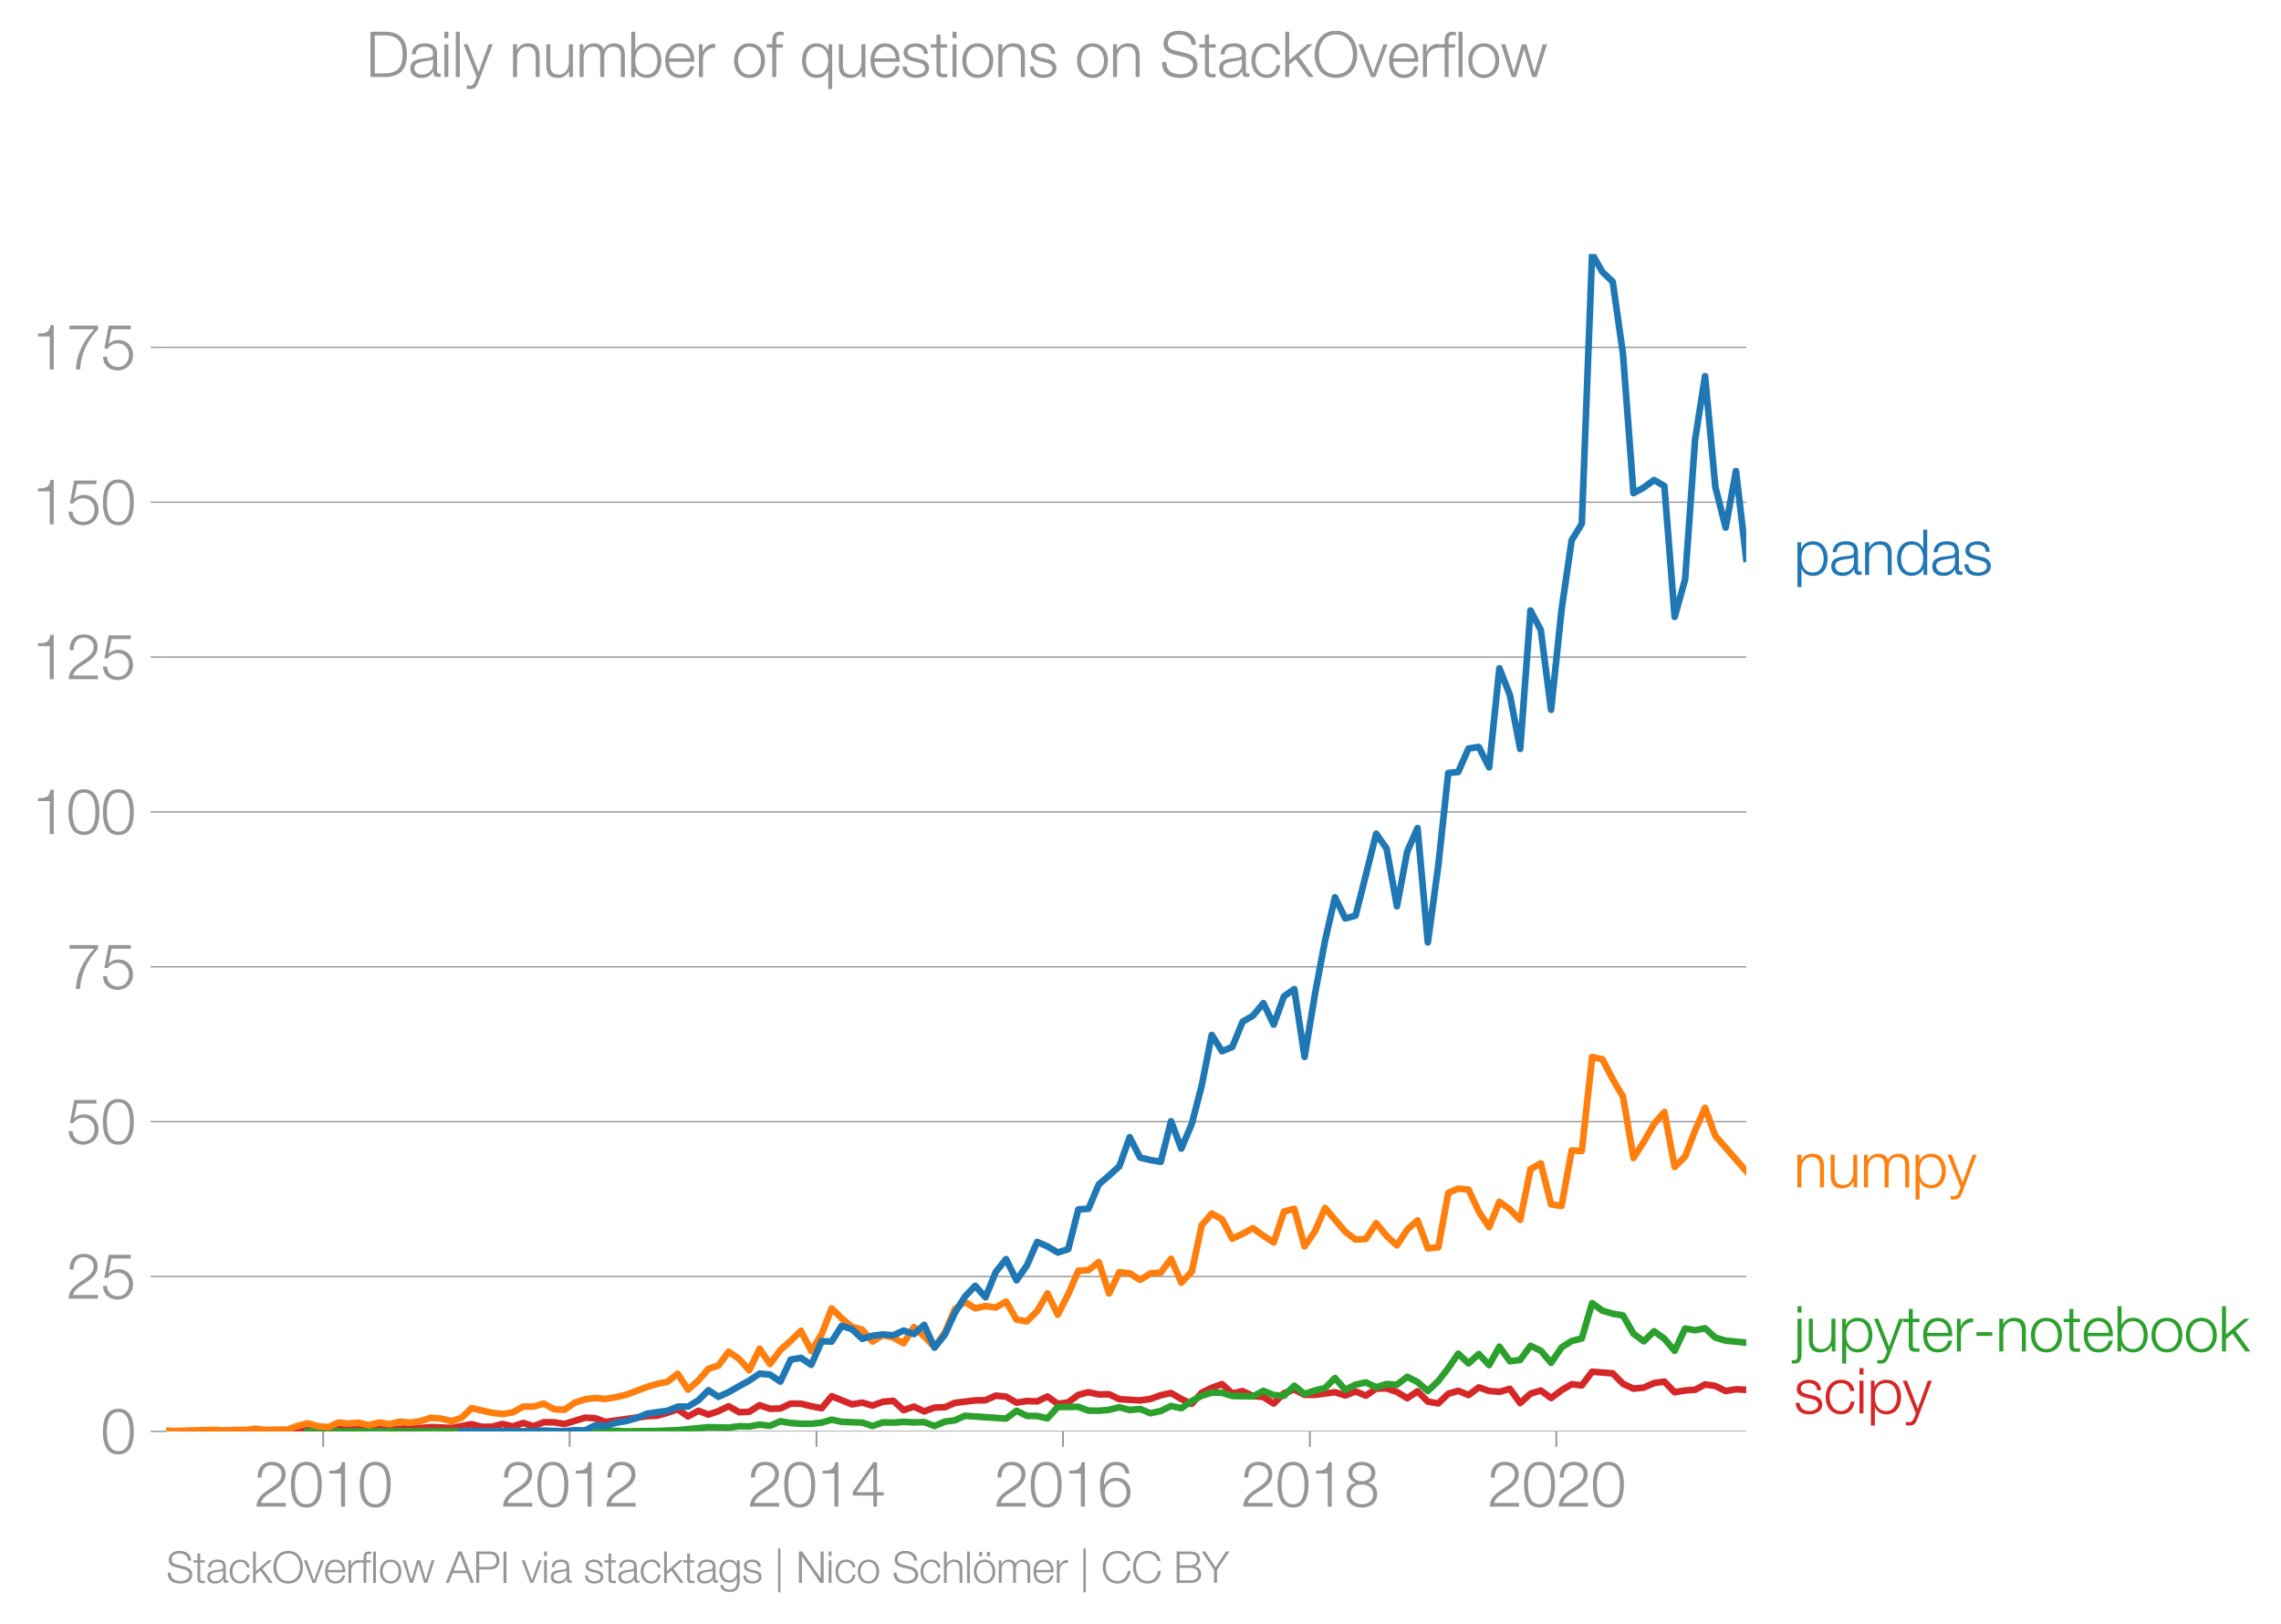 <svg height="489.395" viewBox="0 0 515.525 367.046" width="687.366" xmlns="http://www.w3.org/2000/svg" xmlns:xlink="http://www.w3.org/1999/xlink"><defs><style>*{stroke-linecap:butt;stroke-linejoin:round}</style></defs><g id="figure_1"><path d="M0 367.046h515.525V0H0z" style="fill:none" id="patch_1"/><g id="axes_1"><path d="M37.55 323.519h357.12V57.407H37.55z" style="fill:none" id="patch_2"/><g id="matplotlib.axis_1"><g id="xtick_1"><g id="line2d_1"><defs><path d="M0 0v3.5" id="m6ae58302b9" style="stroke:#969696;stroke-width:.4"/></defs><use style="fill:#969696;stroke:#969696;stroke-width:.4" x="73.036" xlink:href="#m6ae58302b9" y="323.519"/></g><g style="fill:#969696" transform="matrix(.14 0 0 -.14 57.47 340.516)" id="text_1"><defs><path d="M3181 371H691c109 602 909 999 1344 1293 583 378 1127 845 1127 1594 0 832-608 1260-1389 1260-973 0-1453-665-1434-1587h403c-12 659 276 1248 1012 1248 544 0 1004-333 1004-915 0-358-128-595-371-845C1626 1658 262 1331 230 0h2951v371z" id="HelveticaNeue-Light-32" transform="scale(.016)"/><path d="M1779 4179c1024 0 1159-1190 1159-1965 0-780-135-1971-1159-1971S621 1434 621 2214c0 775 134 1965 1158 1965zm0 339C474 4518 218 3258 218 2208 218 1165 474-96 1779-96c1306 0 1562 1261 1562 2310 0 1044-256 2304-1562 2304z" id="HelveticaNeue-Light-30" transform="scale(.016)"/><path d="M621 3328h1184V0h403v4480h-326c-122-826-557-838-1261-864v-288z" id="HelveticaNeue-Light-31" transform="scale(.016)"/></defs><use xlink:href="#HelveticaNeue-Light-32"/><use x="55.6" xlink:href="#HelveticaNeue-Light-30"/><use x="111.2" xlink:href="#HelveticaNeue-Light-31"/><use x="166.8" xlink:href="#HelveticaNeue-Light-30"/></g></g><g id="xtick_2"><use style="fill:#969696;stroke:#969696;stroke-width:.4" x="128.747" xlink:href="#m6ae58302b9" y="323.519" id="line2d_2"/><g style="fill:#969696" transform="matrix(.14 0 0 -.14 113.18 340.516)" id="text_2"><use xlink:href="#HelveticaNeue-Light-32"/><use x="55.6" xlink:href="#HelveticaNeue-Light-30"/><use x="111.2" xlink:href="#HelveticaNeue-Light-31"/><use x="166.8" xlink:href="#HelveticaNeue-Light-32"/></g></g><g id="xtick_3"><use style="fill:#969696;stroke:#969696;stroke-width:.4" x="184.534" xlink:href="#m6ae58302b9" y="323.519" id="line2d_3"/><g style="fill:#969696" transform="matrix(.14 0 0 -.14 168.967 340.516)" id="text_3"><defs><path d="M192 1114h2067V0h371v1114h672v339h-672v3027h-364L192 1504v-390zm365 339 1689 2438h13V1453H557z" id="HelveticaNeue-Light-34" transform="scale(.016)"/></defs><use xlink:href="#HelveticaNeue-Light-32"/><use x="55.6" xlink:href="#HelveticaNeue-Light-30"/><use x="111.2" xlink:href="#HelveticaNeue-Light-31"/><use x="166.8" xlink:href="#HelveticaNeue-Light-34"/></g></g><g id="xtick_4"><use style="fill:#969696;stroke:#969696;stroke-width:.4" x="240.244" xlink:href="#m6ae58302b9" y="323.519" id="line2d_4"/><g style="fill:#969696" transform="matrix(.14 0 0 -.14 224.678 340.516)" id="text_4"><defs><path d="M1856 2579c685 0 1082-531 1082-1184 0-621-436-1152-1076-1152-780 0-1120 519-1120 1152 0 659 410 1184 1114 1184zm1376 768c-96 781-589 1171-1376 1171-1466 0-1600-1702-1600-2233C256 538 736-96 1824-96c883 0 1517 646 1517 1517 0 877-583 1497-1479 1497-505 0-979-300-1190-742h-13c0 813 192 2003 1235 2003 519 0 864-339 935-832h403z" id="HelveticaNeue-Light-36" transform="scale(.016)"/></defs><use xlink:href="#HelveticaNeue-Light-32"/><use x="55.6" xlink:href="#HelveticaNeue-Light-30"/><use x="111.2" xlink:href="#HelveticaNeue-Light-31"/><use x="166.8" xlink:href="#HelveticaNeue-Light-36"/></g></g><g id="xtick_5"><use style="fill:#969696;stroke:#969696;stroke-width:.4" x="296.031" xlink:href="#m6ae58302b9" y="323.519" id="line2d_5"/><g style="fill:#969696" transform="matrix(.14 0 0 -.14 280.465 340.516)" id="text_5"><defs><path d="M1779 243c-627 0-1139 339-1139 1011 0 660 525 986 1139 973 602 13 1139-326 1139-973 0-684-512-1011-1139-1011zm1357 3155c0 768-698 1120-1363 1120-659 0-1357-352-1357-1120 0-492 262-844 730-985v-13c-551-102-896-563-909-1146C237 352 941-96 1779-96c839 0 1543 448 1543 1350 0 602-340 1031-916 1146v13c455 134 730 499 730 985zm-1357-832c-473-12-960 231-960 832 0 512 467 781 960 781 538 0 954-269 954-781 0-576-461-844-954-832z" id="HelveticaNeue-Light-38" transform="scale(.016)"/></defs><use xlink:href="#HelveticaNeue-Light-32"/><use x="55.6" xlink:href="#HelveticaNeue-Light-30"/><use x="111.2" xlink:href="#HelveticaNeue-Light-31"/><use x="166.8" xlink:href="#HelveticaNeue-Light-38"/></g></g><g id="xtick_6"><use style="fill:#969696;stroke:#969696;stroke-width:.4" x="351.742" xlink:href="#m6ae58302b9" y="323.519" id="line2d_6"/><g style="fill:#969696" transform="matrix(.14 0 0 -.14 336.175 340.516)" id="text_6"><use xlink:href="#HelveticaNeue-Light-32"/><use x="55.6" xlink:href="#HelveticaNeue-Light-30"/><use x="111.2" xlink:href="#HelveticaNeue-Light-32"/><use x="166.8" xlink:href="#HelveticaNeue-Light-30"/></g></g></g><g id="matplotlib.axis_2"><g id="ytick_1"><path clip-path="url(#p421dec3b7c)" d="M37.55 323.519h357.12" style="fill:none;stroke:#969696;stroke-linecap:square;stroke-width:.3" id="line2d_7"/><g id="line2d_8"><defs><path d="M0 0h-3.5" id="md1d571b0ef" style="stroke:#969696;stroke-width:.3"/></defs><use style="fill:#969696;stroke:#969696;stroke-width:.3" x="37.549" xlink:href="#md1d571b0ef" y="323.519"/></g><use xlink:href="#HelveticaNeue-Light-30" style="fill:#969696" transform="matrix(.14 0 0 -.14 22.766 328.517)" id="text_7"/></g><g id="ytick_2"><path clip-path="url(#p421dec3b7c)" d="M37.55 288.516h357.12" style="fill:none;stroke:#969696;stroke-linecap:square;stroke-width:.3" id="line2d_9"/><use style="fill:#969696;stroke:#969696;stroke-width:.3" x="37.549" xlink:href="#md1d571b0ef" y="288.516" id="line2d_10"/><g style="fill:#969696" transform="matrix(.14 0 0 -.14 14.983 293.515)" id="text_8"><defs><path d="M230 1280C250 429 870-96 1702-96c858 0 1556 640 1556 1517 0 902-583 1549-1504 1549-346 0-724-154-948-416l-12 12 288 1485h1958v371H800L365 2099h345c218 339 602 531 999 531 665 0 1145-505 1145-1164 0-653-428-1223-1120-1223-614 0-1081 416-1100 1037H230z" id="HelveticaNeue-Light-35" transform="scale(.016)"/></defs><use xlink:href="#HelveticaNeue-Light-32"/><use x="55.6" xlink:href="#HelveticaNeue-Light-35"/></g></g><g id="ytick_3"><path clip-path="url(#p421dec3b7c)" d="M37.55 253.514h357.12" style="fill:none;stroke:#969696;stroke-linecap:square;stroke-width:.3" id="line2d_11"/><use style="fill:#969696;stroke:#969696;stroke-width:.3" x="37.549" xlink:href="#md1d571b0ef" y="253.514" id="line2d_12"/><g style="fill:#969696" transform="matrix(.14 0 0 -.14 14.983 258.512)" id="text_9"><use xlink:href="#HelveticaNeue-Light-35"/><use x="55.6" xlink:href="#HelveticaNeue-Light-30"/></g></g><g id="ytick_4"><path clip-path="url(#p421dec3b7c)" d="M37.55 218.512h357.12" style="fill:none;stroke:#969696;stroke-linecap:square;stroke-width:.3" id="line2d_13"/><use style="fill:#969696;stroke:#969696;stroke-width:.3" x="37.549" xlink:href="#md1d571b0ef" y="218.512" id="line2d_14"/><g style="fill:#969696" transform="matrix(.14 0 0 -.14 14.983 223.51)" id="text_10"><defs><path d="M326 4051h2477C1562 2637 1069 1517 960 0h435c103 2086 1255 3469 1811 4051v371H326v-371z" id="HelveticaNeue-Light-37" transform="scale(.016)"/></defs><use xlink:href="#HelveticaNeue-Light-37"/><use x="55.6" xlink:href="#HelveticaNeue-Light-35"/></g></g><g id="ytick_5"><path clip-path="url(#p421dec3b7c)" d="M37.55 183.51h357.12" style="fill:none;stroke:#969696;stroke-linecap:square;stroke-width:.3" id="line2d_15"/><use style="fill:#969696;stroke:#969696;stroke-width:.3" x="37.549" xlink:href="#md1d571b0ef" y="183.509" id="line2d_16"/><g style="fill:#969696" transform="matrix(.14 0 0 -.14 7.2 188.507)" id="text_11"><use xlink:href="#HelveticaNeue-Light-31"/><use x="55.6" xlink:href="#HelveticaNeue-Light-30"/><use x="111.2" xlink:href="#HelveticaNeue-Light-30"/></g></g><g id="ytick_6"><path clip-path="url(#p421dec3b7c)" d="M37.55 148.507h357.12" style="fill:none;stroke:#969696;stroke-linecap:square;stroke-width:.3" id="line2d_17"/><use style="fill:#969696;stroke:#969696;stroke-width:.3" x="37.549" xlink:href="#md1d571b0ef" y="148.507" id="line2d_18"/><g style="fill:#969696" transform="matrix(.14 0 0 -.14 7.2 153.505)" id="text_12"><use xlink:href="#HelveticaNeue-Light-31"/><use x="55.6" xlink:href="#HelveticaNeue-Light-32"/><use x="111.2" xlink:href="#HelveticaNeue-Light-35"/></g></g><g id="ytick_7"><path clip-path="url(#p421dec3b7c)" d="M37.55 113.504h357.12" style="fill:none;stroke:#969696;stroke-linecap:square;stroke-width:.3" id="line2d_19"/><use style="fill:#969696;stroke:#969696;stroke-width:.3" x="37.549" xlink:href="#md1d571b0ef" y="113.504" id="line2d_20"/><g style="fill:#969696" transform="matrix(.14 0 0 -.14 7.2 118.503)" id="text_13"><use xlink:href="#HelveticaNeue-Light-31"/><use x="55.6" xlink:href="#HelveticaNeue-Light-35"/><use x="111.2" xlink:href="#HelveticaNeue-Light-30"/></g></g><g id="ytick_8"><path clip-path="url(#p421dec3b7c)" d="M37.55 78.502h357.12" style="fill:none;stroke:#969696;stroke-linecap:square;stroke-width:.3" id="line2d_21"/><use style="fill:#969696;stroke:#969696;stroke-width:.3" x="37.549" xlink:href="#md1d571b0ef" y="78.502" id="line2d_22"/><g style="fill:#969696" transform="matrix(.14 0 0 -.14 7.2 83.5)" id="text_14"><use xlink:href="#HelveticaNeue-Light-31"/><use x="55.6" xlink:href="#HelveticaNeue-Light-37"/><use x="111.2" xlink:href="#HelveticaNeue-Light-35"/></g></g></g><path clip-path="url(#p421dec3b7c)" d="m41.67 323.519 11.524-.187 4.655.094 2.328-.223 4.693.223 2.33-.314 2.326-.06 2.327.241 2.366-.452 2.251.128 4.58-.244 2.327.026 2.328-.352 2.327.442 2.366.09 2.328-.159 2.329-.02 2.326-.213 4.693.212 4.501-.858 2.33.6 2.327-.013 2.328-.641 2.328.55 2.365-.767 2.328.73 2.33-.91 2.325.023 2.328.383 4.655-1.419 2.288.109 2.33.834 6.982-.97 2.366-.316 2.328-.114 2.329-.653 2.326-.794 2.328 1.607 2.365-1.265 2.252.852 2.25-.762 2.329-1.132 2.327 1.358 2.328-.098 2.327-1.483 2.366.813 2.328-.076 2.33-1.098 2.325.024 2.328.563 2.366.452 2.25-2.712 4.58 1.837 2.327-.39 2.328.67 2.328-.85 2.366-.226 2.327 2.103 2.33-.794 2.325 1.074 2.328-.848 2.366-.09 2.251-.986 4.58-.55 2.327-.045 2.327-1.028 2.328.215 2.366 1.355 2.327-.357 2.33.086 2.326-1.112 2.327 1.654 2.366-.316 2.29-1.707 2.288-.596 2.329.498 2.327-.047 2.328 1.12 4.693.28 2.328-.326 2.33-.848 2.325-.506 2.328 1.364 2.366 1.084 2.251-2.518 2.25-1.095 2.329-.842 2.328 2.107 2.327-.52 2.328 1.107 2.366.226 2.327 1.467 2.33-2.326 2.326-.847 2.327 1.209h2.366l4.501-.587 2.33.731 2.327-.912 2.328.959 2.327-1.591 2.366-.045 2.328.796 2.329 1.417 2.326-1.557 2.328 2.324 2.365.407 2.252-2.178 2.25-.668 2.329.955 2.327-1.722 2.328.789 2.327.204 2.366-.677 2.328 3.226 2.33-2.142 2.325-.705 2.328 1.698 2.366-1.761 2.29-1.366 2.287.282 2.33-3.1 4.654.374 2.328 2.365 2.366 1.084 2.328-.23 2.329-1.035 2.326-.318 2.327 2.396 2.366-.407 2.252-.142 2.25-1.213 2.328.346 2.328 1.145 2.328-.398 2.327.127h0" style="fill:none;stroke:#d62728;stroke-linecap:square;stroke-width:1.5" id="line2d_23"/><path clip-path="url(#p421dec3b7c)" d="M69.526 323.519h4.693l62.617-.047 2.328-.089 2.328.136 7.02-.093 4.656-.187 6.945-.67 4.579.11 2.327-.334 2.328.054 2.327-.416 2.366.271 2.328-1.022 2.33.39 2.325.17 2.328.01 2.366-.27 2.25-.663 2.25.482 4.657.18 2.328.774 2.328-.819 2.366.046 2.327-.16 2.33.114 2.325-.067 2.328.88 2.366-.993 2.251-.287 2.25-1.023 9.312.632 2.366-1.761 2.327 1.152 2.33.022 2.326.538 2.327-2.57 4.656-.042 2.288.855 2.329.03 2.327-.21 2.328-.584 2.328.628 2.365-.226 2.328.952 2.33-.5 2.325-1.134 2.328.502 2.366-1.626 2.251-1.186 2.25-.711 2.329.035 2.328.733 4.655.09 2.366-1.265 2.327.955 2.33.175 2.326-2.275 2.327 1.868 2.366-.813 2.251-.542 2.25-2.258 2.33 2.678 2.327-1.188 2.328-.492 2.327 1.08 2.366-.723 2.328.156 2.329-1.782 2.326 1.176 2.328 2.03 2.365-2.258 2.252-2.92 2.25-3.267 2.329 2.214 2.327-2.124 2.328 2.498 2.327-4.169 2.366 3.297 2.328-.295 2.33-3.183 2.325 1.083 2.328 2.756 2.366-3.477 2.29-1.453 2.287-.58 2.33-7.98 2.327 1.703 2.327.677 2.328.406 2.366 4.11 2.328 1.738 2.329-2.28 2.326 1.673 2.327 2.754 2.366-5.059 2.252.408 2.25-.453 2.328 2.117 2.328.683 4.655.452h0" style="fill:none;stroke:#2ca02c;stroke-linecap:square;stroke-width:1.5" id="line2d_24"/><path clip-path="url(#p421dec3b7c)" d="m37.55 323.344 1.794.085 9.271-.26 2.25.17 2.33-.147 2.327.01 2.327-.29 2.328.336 2.366-.136 2.327.034 2.33-.847 2.326-.6 2.327.646 2.366.225 2.251-1.051 2.25.238 2.33-.198 2.327.56 2.328-.607 2.327.381 2.366-.587 2.328.253 2.329-.344 2.326-.776 2.328.19 2.365.586 2.252-.796 2.25-2.14 4.656 1.04 2.328.28 2.328-.37 2.365-1.31h2.328l2.33-.678 2.325 1.284 2.328.116 2.366-1.626 2.29-.738 2.287-.3 2.33.215 2.327-.396 2.328-.538 4.693-1.766 2.328-.707 2.329-.467 2.326-1.82 2.328 3.582 2.365-2.078 2.252-2.634 2.25-.708 2.329-3.156 2.327 1.62 2.328 2.58 2.327-4.883 2.366 3.477 2.328-3.167 2.33-2.072 2.325-2.268 2.328 4.572 2.366-3.84 2.25-5.806 2.25 2.239 2.33 1.948 2.327.626 2.328 2.687 2.328-1.467 2.366.587 2.327 1.254 2.33-3.648 2.325 2.108 2.328 2.454 2.366-3.343 2.251-5.295 2.25-1.615 2.33 1.452 2.327-.503 2.327.316 2.328-1.355 2.366 4.11 2.327.372 2.33-2.314 2.326-3.987 2.327 4.8 2.366-4.607 2.29-5.323 2.288-.142 2.329-1.821 2.327 7.105 2.328-4.819 2.328.258 2.365 1.49 2.328-1.468 2.33-.203 2.325-3.11 2.328 5.414 2.366-2.53 2.251-10.471 2.25-2.626 2.329 1.299 2.328 4.391 2.327-1.124 2.328-1.27 2.366 1.717 2.327 1.513 2.33-6.978 2.326-.63 2.327 8.489 2.366-3.433 2.251-5.249 4.58 5.374 2.327 1.772 2.328-.139 2.327-3.564 2.366 2.89 2.328 2.121 2.329-3.566 2.326-2.08 2.328 6.325 2.365-.226 2.252-12.307 2.25-.97 2.329.223 2.327 4.97 2.328 3.524 2.327-5.737 2.366 1.716 2.328 2.388 2.33-11.466 2.325-1.322 2.328 9.271 2.366.361 2.29-12.541 2.287.121 2.33-21.247 2.327.517 2.327 4.477 2.328 3.968 2.366 13.866 2.328-3.646 2.329-4.077 2.326-2.69 2.327 12.445 2.366-2.393 2.252-5.859 2.25-5.116 2.328 6.336 6.983 7.98h0" style="fill:none;stroke:#ff7f0e;stroke-linecap:square;stroke-width:1.5" id="line2d_25"/><g style="fill:#1f77b4" transform="matrix(.14 0 0 -.14 405.383 129.948)" id="text_15"><defs><path d="M3027 1651c0-685-313-1408-1081-1408-858 0-1159 723-1159 1408 0 749 269 1408 1159 1408 768 0 1081-723 1081-1408zM384-1222h403V627h13C973 154 1453-96 1946-96c1004 0 1484 813 1484 1747 0 935-480 1747-1484 1747-532 0-992-275-1178-723h-13v627H384v-4524z" id="HelveticaNeue-Light-70" transform="scale(.016)"/><path d="M2496 1280c6-646-538-1037-1152-1037-378 0-736 250-736 653 0 646 851 640 1536 762 109 19 288 51 339 147h13v-525zM749 2291c13 538 384 768 883 768 474 0 864-134 864-678 0-365-186-410-518-448-871-103-1773-135-1773-1063 0-665 499-966 1107-966 634 0 922 243 1203 672h13c0-346 64-576 474-576 108 0 172 6 262 26v339c-32-13-83-26-128-26-160 0-237 90-237 243v1754c0 883-633 1062-1216 1062-755 0-1299-332-1337-1107h403z" id="HelveticaNeue-Light-61" transform="scale(.016)"/><path d="M378 0h403v1926c13 647 397 1133 1037 1133 652 0 838-429 838-998V0h403v2125c0 787-281 1273-1209 1273-468 0-909-268-1056-665h-13v569H378V0z" id="HelveticaNeue-Light-6e" transform="scale(.016)"/><path d="M646 1651c0 685 314 1408 1082 1408 858 0 1158-723 1158-1408S2586 243 1728 243C960 243 646 966 646 1651zm2644 2919h-404V2675h-12c-173 474-653 723-1146 723-1005 0-1485-812-1485-1747C243 717 723-96 1728-96c480 0 1005 294 1178 723h12V0h372v4570z" id="HelveticaNeue-Light-64" transform="scale(.016)"/><path d="M2765 2336c-26 717-551 1062-1210 1062-582 0-1241-256-1241-928 0-563 396-742 921-883l519-115c364-90 723-218 723-602 0-460-525-627-903-627-537 0-940 282-972 826H198C262 262 787-96 1555-96c615 0 1325 275 1325 992 0 576-480 845-941 915l-537 122c-276 70-685 198-685 557 0 428 422 569 781 569 460 0 844-224 864-723h403z" id="HelveticaNeue-Light-73" transform="scale(.016)"/></defs><use xlink:href="#HelveticaNeue-Light-70"/><use x="57.4" xlink:href="#HelveticaNeue-Light-61"/><use x="109.3" xlink:href="#HelveticaNeue-Light-6e"/><use x="163" xlink:href="#HelveticaNeue-Light-64"/><use x="220.4" xlink:href="#HelveticaNeue-Light-61"/><use x="272.3" xlink:href="#HelveticaNeue-Light-73"/></g><g style="fill:#ff7f0e" transform="matrix(.14 0 0 -.14 405.383 268.377)" id="text_16"><defs><path d="M3059 3302h-403V1568c0-672-301-1325-992-1325-640 0-864 314-883 909v2150H378V1158C378 390 704-96 1536-96c493 0 928 250 1139 691h13V0h371v3302z" id="HelveticaNeue-Light-75" transform="scale(.016)"/><path d="M384 0h403v1843c7 691 288 1216 986 1216 512 0 697-371 691-819V0h403v1869c0 614 199 1190 896 1190 576 0 781-294 781-838V0h403v2240c0 781-371 1158-1094 1158-435 0-851-211-1050-646-121 435-512 646-947 646-525 0-870-256-1082-652h-19v556H384V0z" id="HelveticaNeue-Light-6d" transform="scale(.016)"/><path d="m1331 13-141-378c-134-307-217-518-576-518-89 0-179 13-275 32v-339c64-26 147-26 307-32 506 0 640 160 871 716l1433 3808h-403L1530 486 442 3302H13L1331 13z" id="HelveticaNeue-Light-79" transform="scale(.016)"/></defs><use xlink:href="#HelveticaNeue-Light-6e"/><use x="53.7" xlink:href="#HelveticaNeue-Light-75"/><use x="107.4" xlink:href="#HelveticaNeue-Light-6d"/><use x="190.7" xlink:href="#HelveticaNeue-Light-70"/><use x="248.1" xlink:href="#HelveticaNeue-Light-79"/></g><g style="fill:#2ca02c" transform="matrix(.14 0 0 -.14 405.383 305.457)" id="text_17"><defs><path d="M390-403c0-275-51-480-364-480-64-7-154 0-218 6v-333c96 0 186-12 282-12 569 0 704 422 704 915v3609H390V-403zm0 4326h404v647H390v-647z" id="HelveticaNeue-Light-6a" transform="scale(.016)"/><path d="M1024 4294H621v-992H45v-339h576V704c-7-563 179-742 717-742 121 0 236 12 358 12v346c-115-13-230-19-346-19-288 19-326 173-326 435v2227h672v339h-672v992z" id="HelveticaNeue-Light-74" transform="scale(.016)"/><path d="M3162 1542c32 928-391 1856-1453 1856-1050 0-1491-876-1491-1747C218 710 659-96 1709-96c832 0 1267 435 1440 1184h-403c-128-499-448-845-1037-845-775 0-1082 711-1088 1299h2541zM621 1882c64 601 429 1177 1088 1177 653 0 1030-569 1049-1177H621z" id="HelveticaNeue-Light-65" transform="scale(.016)"/><path d="M384 0h403v1760c0 685 499 1222 1229 1184v403c-595 26-1043-288-1248-819h-13v774H384V0z" id="HelveticaNeue-Light-72" transform="scale(.016)"/><path d="M1984 1574v372H384v-372h1600z" id="HelveticaNeue-Light-2d" transform="scale(.016)"/><path d="M1779 3398c-1011 0-1561-800-1561-1747S768-96 1779-96s1562 800 1562 1747-551 1747-1562 1747zm0-339c775 0 1159-704 1159-1408S2554 243 1779 243c-774 0-1158 704-1158 1408s384 1408 1158 1408z" id="HelveticaNeue-Light-6f" transform="scale(.016)"/><path d="M3027 1651c0-685-313-1408-1081-1408-858 0-1159 723-1159 1408s301 1408 1159 1408c768 0 1081-723 1081-1408zM384 0h371v627h13C954 179 1414-96 1946-96c1004 0 1484 813 1484 1747 0 935-480 1747-1484 1747-493 0-973-249-1146-723h-13v1895H384V0z" id="HelveticaNeue-Light-62" transform="scale(.016)"/><path d="M384 0h403v1254l653 544L2746 0h505L1747 2080l1408 1222h-537L787 1702v2868H384V0z" id="HelveticaNeue-Light-6b" transform="scale(.016)"/></defs><use xlink:href="#HelveticaNeue-Light-6a"/><use x="18.5" xlink:href="#HelveticaNeue-Light-75"/><use x="72.2" xlink:href="#HelveticaNeue-Light-70"/><use x="129.6" xlink:href="#HelveticaNeue-Light-79"/><use x="175.9" xlink:href="#HelveticaNeue-Light-74"/><use x="205.5" xlink:href="#HelveticaNeue-Light-65"/><use x="257.4" xlink:href="#HelveticaNeue-Light-72"/><use x="288.9" xlink:href="#HelveticaNeue-Light-2d"/><use x="325.9" xlink:href="#HelveticaNeue-Light-6e"/><use x="379.6" xlink:href="#HelveticaNeue-Light-6f"/><use x="435.2" xlink:href="#HelveticaNeue-Light-74"/><use x="464.8" xlink:href="#HelveticaNeue-Light-65"/><use x="516.7" xlink:href="#HelveticaNeue-Light-62"/><use x="574.1" xlink:href="#HelveticaNeue-Light-6f"/><use x="629.7" xlink:href="#HelveticaNeue-Light-6f"/><use x="685.3" xlink:href="#HelveticaNeue-Light-6b"/></g><g style="fill:#d62728" transform="matrix(.14 0 0 -.14 405.383 319.457)" id="text_18"><defs><path d="M3117 2266c-90 755-634 1132-1338 1132-1011 0-1561-800-1561-1747S768-96 1779-96c736 0 1255 486 1363 1280h-403c-51-550-461-941-960-941-774 0-1158 704-1158 1408s384 1408 1158 1408c525 0 826-301 935-793h403z" id="HelveticaNeue-Light-63" transform="scale(.016)"/><path d="M390 0h404v3302H390V0zm0 3923h404v647H390v-647z" id="HelveticaNeue-Light-69" transform="scale(.016)"/></defs><use xlink:href="#HelveticaNeue-Light-73"/><use x="48.1" xlink:href="#HelveticaNeue-Light-63"/><use x="100" xlink:href="#HelveticaNeue-Light-69"/><use x="118.5" xlink:href="#HelveticaNeue-Light-70"/><use x="175.9" xlink:href="#HelveticaNeue-Light-79"/></g><g style="fill:#969696" transform="matrix(.097 0 0 -.097 37.55 357.766)" id="text_19"><defs><path d="M230 1504C179 390 973-96 2054-96c1620 0 1748 992 1748 1306 0 748-538 1030-1184 1203l-1114 275c-371 90-691 269-691 698 0 678 550 908 1145 908 647 0 1223-352 1248-1049h436c6 934-788 1421-1690 1421-1286 0-1574-839-1574-1287 0-710 492-966 1030-1101l1018-249c422-103 940-307 940-826 0-665-729-928-1209-928-832 0-1511 288-1491 1229H230z" id="HelveticaNeue-Light-53" transform="scale(.016)"/><path d="M218 2285C218 1037 934-96 2374-96c1434 0 2151 1133 2151 2381s-717 2381-2151 2381C934 4666 218 3533 218 2285zm435 0c0 998 512 2009 1721 2009 1204 0 1716-1011 1716-2009 0-999-512-2010-1716-2010-1209 0-1721 1011-1721 2010z" id="HelveticaNeue-Light-4f" transform="scale(.016)"/><path d="M1286 0h429l1235 3302h-416L1510 403h-12L461 3302H13L1286 0z" id="HelveticaNeue-Light-76" transform="scale(.016)"/><path d="M1658 3302h-653v288c6 359-7 640 441 640 96 0 186-12 295-32v346c-128 19-224 26-339 26-647 0-807-397-800-967v-301H38v-339h564V0h403v2963h653v339z" id="HelveticaNeue-Light-66" transform="scale(.016)"/><path d="M390 0h404v4570H390V0z" id="HelveticaNeue-Light-6c" transform="scale(.016)"/><path d="M1114 0h441l807 2778h12L3187 0h442l1062 3302h-429L3418 474h-13l-807 2828h-454L1338 474h-13L480 3302H51L1114 0z" id="HelveticaNeue-Light-77" transform="scale(.016)"/><path d="M-45 0h467l551 1421h2080L3610 0h467L2285 4570h-487L-45 0zm2067 4134 884-2342H1107l915 2342z" id="HelveticaNeue-Light-41" transform="scale(.016)"/><path d="M461 0h435v1958h1594c819 0 1356 480 1356 1306s-537 1306-1356 1306H461V0zm435 4198h1498c601 0 1017-307 1017-934s-416-934-1017-934H896v1868z" id="HelveticaNeue-Light-50" transform="scale(.016)"/><path d="M493 0h435v4570H493V0z" id="HelveticaNeue-Light-49" transform="scale(.016)"/><path d="M1709 378c-743 0-1088 646-1088 1312 0 684 320 1369 1088 1369 761 0 1062-723 1062-1369 0-672-365-1312-1062-1312zm1465 2924h-403v-569h-13c-160 365-569 665-1049 665-954 0-1491-755-1491-1664C218 794 653 38 1709 38c473 0 864 276 1049 679h13V269c0-807-320-1248-1062-1248-448 0-877 173-967 659H339c58-704 711-998 1370-998 1081 0 1459 601 1465 1587v3033z" id="HelveticaNeue-Light-67" transform="scale(.016)"/><path d="M544-1370h339v6400H544v-6400z" id="HelveticaNeue-Light-7c" transform="scale(.016)"/><path d="M454 0h436v3866h12L3565 0h486v4570h-435V704h-13L941 4570H454V0z" id="HelveticaNeue-Light-4e" transform="scale(.016)"/><path d="M378 0h403v1926c13 647 397 1133 1037 1133 652 0 838-429 838-998V0h403v2125c0 787-281 1273-1209 1273-468 0-909-268-1056-665h-13v1837H378V0z" id="HelveticaNeue-Light-68" transform="scale(.016)"/><path d="M1779 3398c-1011 0-1561-800-1561-1747S768-96 1779-96s1562 800 1562 1747-551 1747-1562 1747zm0-339c775 0 1159-704 1159-1408S2554 243 1779 243c-774 0-1158 704-1158 1408s384 1408 1158 1408zm787 813v646h-435v-646h435zm-1132 0v646H998v-646h436z" id="HelveticaNeue-Light-f6" transform="scale(.016)"/><path d="M4237 3187c-115 960-973 1479-1837 1479-1440 0-2157-1133-2157-2381S960-96 2400-96c1069 0 1779 717 1901 1837h-435c-84-813-621-1466-1466-1466-1210 0-1722 1011-1722 2010 0 998 512 2009 1722 2009 666 0 1248-403 1402-1107h435z" id="HelveticaNeue-Light-43" transform="scale(.016)"/><path d="M896 2195h1498c761 0 1203-301 1203-883 0-730-557-947-1203-941H896v1824zM461 0h1933c1484 0 1638 864 1638 1299 0 595-378 1037-966 1114v13c473 102 793 544 793 1024 0 851-697 1120-1465 1120H461V0zm435 4198h1498c678 0 1030-288 1030-857 0-429-333-775-1030-775H896v1632z" id="HelveticaNeue-Light-42" transform="scale(.016)"/><path d="M1734 0h436v1882l1804 2688h-518L1958 2253 454 4570H-64l1798-2688V0z" id="HelveticaNeue-Light-59" transform="scale(.016)"/></defs><use xlink:href="#HelveticaNeue-Light-53"/><use x="63" xlink:href="#HelveticaNeue-Light-74"/><use x="92.6" xlink:href="#HelveticaNeue-Light-61"/><use x="144.5" xlink:href="#HelveticaNeue-Light-63"/><use x="196.4" xlink:href="#HelveticaNeue-Light-6b"/><use x="246.4" xlink:href="#HelveticaNeue-Light-4f"/><use x="320.5" xlink:href="#HelveticaNeue-Light-76"/><use x="366.8" xlink:href="#HelveticaNeue-Light-65"/><use x="418.7" xlink:href="#HelveticaNeue-Light-72"/><use x="450.2" xlink:href="#HelveticaNeue-Light-66"/><use x="476.1" xlink:href="#HelveticaNeue-Light-6c"/><use x="494.6" xlink:href="#HelveticaNeue-Light-6f"/><use x="550.2" xlink:href="#HelveticaNeue-Light-77"/><use x="624.3" xlink:href="#HelveticaNeue-Light-20"/><use x="652.1" xlink:href="#HelveticaNeue-Light-41"/><use x="715.1" xlink:href="#HelveticaNeue-Light-50"/><use x="778.1" xlink:href="#HelveticaNeue-Light-49"/><use x="800.3" xlink:href="#HelveticaNeue-Light-20"/><use x="828.1" xlink:href="#HelveticaNeue-Light-76"/><use x="874.4" xlink:href="#HelveticaNeue-Light-69"/><use x="892.9" xlink:href="#HelveticaNeue-Light-61"/><use x="944.8" xlink:href="#HelveticaNeue-Light-20"/><use x="972.6" xlink:href="#HelveticaNeue-Light-73"/><use x="1020.7" xlink:href="#HelveticaNeue-Light-74"/><use x="1050.3" xlink:href="#HelveticaNeue-Light-61"/><use x="1102.2" xlink:href="#HelveticaNeue-Light-63"/><use x="1154.1" xlink:href="#HelveticaNeue-Light-6b"/><use x="1204.1" xlink:href="#HelveticaNeue-Light-74"/><use x="1233.7" xlink:href="#HelveticaNeue-Light-61"/><use x="1285.6" xlink:href="#HelveticaNeue-Light-67"/><use x="1341.2" xlink:href="#HelveticaNeue-Light-73"/><use x="1389.3" xlink:href="#HelveticaNeue-Light-20"/><use x="1417.1" xlink:href="#HelveticaNeue-Light-7c"/><use x="1439.3" xlink:href="#HelveticaNeue-Light-20"/><use x="1467.1" xlink:href="#HelveticaNeue-Light-4e"/><use x="1537.5" xlink:href="#HelveticaNeue-Light-69"/><use x="1556" xlink:href="#HelveticaNeue-Light-63"/><use x="1607.9" xlink:href="#HelveticaNeue-Light-6f"/><use x="1663.5" xlink:href="#HelveticaNeue-Light-20"/><use x="1691.3" xlink:href="#HelveticaNeue-Light-53"/><use x="1754.3" xlink:href="#HelveticaNeue-Light-63"/><use x="1806.2" xlink:href="#HelveticaNeue-Light-68"/><use x="1859.9" xlink:href="#HelveticaNeue-Light-6c"/><use x="1878.4" xlink:href="#HelveticaNeue-Light-f6"/><use x="1934" xlink:href="#HelveticaNeue-Light-6d"/><use x="2017.3" xlink:href="#HelveticaNeue-Light-65"/><use x="2069.2" xlink:href="#HelveticaNeue-Light-72"/><use x="2100.7" xlink:href="#HelveticaNeue-Light-20"/><use x="2128.5" xlink:href="#HelveticaNeue-Light-7c"/><use x="2150.7" xlink:href="#HelveticaNeue-Light-20"/><use x="2178.499" xlink:href="#HelveticaNeue-Light-43"/><use x="2248.899" xlink:href="#HelveticaNeue-Light-43"/><use x="2319.299" xlink:href="#HelveticaNeue-Light-20"/><use x="2347.099" xlink:href="#HelveticaNeue-Light-42"/><use x="2413.799" xlink:href="#HelveticaNeue-Light-59"/></g><g style="fill:#969696" transform="matrix(.14 0 0 -.14 82.697 17.407)" id="text_20"><defs><path d="M896 4198h928c1312 7 1882-550 1882-1913S3136 365 1824 371H896v3827zM461 0h1581c1376 32 2099 787 2099 2285 0 1497-723 2253-2099 2285H461V0z" id="HelveticaNeue-Light-44" transform="scale(.016)"/><path d="M646 1651c0 685 314 1408 1082 1408 858 0 1158-723 1158-1408S2586 243 1728 243C960 243 646 966 646 1651zm2644 1651h-372v-627h-12c-173 429-698 723-1178 723-1005 0-1485-812-1485-1747C243 717 723-96 1728-96c493 0 973 250 1146 723h12v-1849h404v4524z" id="HelveticaNeue-Light-71" transform="scale(.016)"/></defs><use xlink:href="#HelveticaNeue-Light-44"/><use x="68.5" xlink:href="#HelveticaNeue-Light-61"/><use x="120.4" xlink:href="#HelveticaNeue-Light-69"/><use x="138.9" xlink:href="#HelveticaNeue-Light-6c"/><use x="157.4" xlink:href="#HelveticaNeue-Light-79"/><use x="203.7" xlink:href="#HelveticaNeue-Light-20"/><use x="231.5" xlink:href="#HelveticaNeue-Light-6e"/><use x="285.2" xlink:href="#HelveticaNeue-Light-75"/><use x="338.9" xlink:href="#HelveticaNeue-Light-6d"/><use x="422.2" xlink:href="#HelveticaNeue-Light-62"/><use x="479.6" xlink:href="#HelveticaNeue-Light-65"/><use x="531.5" xlink:href="#HelveticaNeue-Light-72"/><use x="563" xlink:href="#HelveticaNeue-Light-20"/><use x="590.8" xlink:href="#HelveticaNeue-Light-6f"/><use x="646.4" xlink:href="#HelveticaNeue-Light-66"/><use x="672.3" xlink:href="#HelveticaNeue-Light-20"/><use x="700.1" xlink:href="#HelveticaNeue-Light-71"/><use x="757.5" xlink:href="#HelveticaNeue-Light-75"/><use x="811.2" xlink:href="#HelveticaNeue-Light-65"/><use x="863.1" xlink:href="#HelveticaNeue-Light-73"/><use x="911.2" xlink:href="#HelveticaNeue-Light-74"/><use x="940.8" xlink:href="#HelveticaNeue-Light-69"/><use x="959.3" xlink:href="#HelveticaNeue-Light-6f"/><use x="1014.9" xlink:href="#HelveticaNeue-Light-6e"/><use x="1068.6" xlink:href="#HelveticaNeue-Light-73"/><use x="1116.7" xlink:href="#HelveticaNeue-Light-20"/><use x="1144.5" xlink:href="#HelveticaNeue-Light-6f"/><use x="1200.1" xlink:href="#HelveticaNeue-Light-6e"/><use x="1253.8" xlink:href="#HelveticaNeue-Light-20"/><use x="1281.6" xlink:href="#HelveticaNeue-Light-53"/><use x="1344.6" xlink:href="#HelveticaNeue-Light-74"/><use x="1374.2" xlink:href="#HelveticaNeue-Light-61"/><use x="1426.1" xlink:href="#HelveticaNeue-Light-63"/><use x="1478" xlink:href="#HelveticaNeue-Light-6b"/><use x="1528" xlink:href="#HelveticaNeue-Light-4f"/><use x="1602.1" xlink:href="#HelveticaNeue-Light-76"/><use x="1648.4" xlink:href="#HelveticaNeue-Light-65"/><use x="1700.3" xlink:href="#HelveticaNeue-Light-72"/><use x="1731.8" xlink:href="#HelveticaNeue-Light-66"/><use x="1757.7" xlink:href="#HelveticaNeue-Light-6c"/><use x="1776.2" xlink:href="#HelveticaNeue-Light-6f"/><use x="1831.8" xlink:href="#HelveticaNeue-Light-77"/></g><path clip-path="url(#p421dec3b7c)" d="m104.326 323.519 2.25-.045 2.329-.048 2.327.093 2.328-.047 2.328.047h2.365l2.328-.047 2.33-.134 2.325.088 2.328.048 2.366-.226 2.29.078 2.287-1.162 2.33.141 2.327-.728 2.328-.392 2.327-.647 2.366-.994 2.328-.365 2.329-.312 2.326-.949h2.328l2.365-1.445 2.252-2.255 2.25 1.487 2.329-1.053 2.327-1.34 2.328-1.274 2.327-1.572 2.366.226 2.328 1.58 2.33-4.967 2.325-.4 2.328 1.574 2.366-5.33 2.25.068 2.25-3.545 2.33.745 2.327 2.19 2.328-.696 2.328-.297 2.366.18 2.327-1.05 2.33.78 2.325-2.087 2.328 5.158 2.366-2.98 2.251-4.898 2.25-3.639 2.33-2.461 2.327 2.597 2.327-5.724 2.328-2.903 2.366 4.788 2.327-3.332 2.33-5.34 2.326 1 2.327 1.394 2.366-.768 2.29-8.972 2.288-.151 2.329-5.504 2.327-1.994 2.328-2.113 2.328-6.558 2.365 4.607 2.328.55 2.33.398 2.325-9.171 2.328 6.19 2.366-5.6 2.251-8.698 2.25-11.4 2.329 3.687 2.328-.978 2.327-5.696 2.328-1.35 2.366-2.845 2.327 4.848 2.33-6.383 2.326-1.644 2.327 15.329 2.366-14.317 2.251-11.903 2.25-9.867 2.33 4.797 2.327-.642 2.328-9.206 2.327-9.311 2.366 3.387 2.328 13.018 2.329-12.385 2.326-5.303 2.328 25.852 2.365-17.388 2.252-20.905 2.25-.232 2.329-5.295 2.327-.35 2.328 4.597 2.327-22.392 2.366 6.052 2.328 12.187 2.33-31.292 2.325 4.41 2.328 18.037 2.366-22.582 2.29-15.75 2.287-3.716 2.33-60.975 2.327 4.068 2.327 2.186 2.328 16.376 2.366 31.435 2.328-1.281 2.329-1.7 2.326 1.373 2.327 29.565 2.366-8.491 2.252-31.585 2.25-14.348 2.328 25.046 2.328 9.189 2.328-12.783 2.327 19.829" style="fill:none;stroke:#1f77b4;stroke-linecap:square;stroke-width:1.5" id="line2d_26"/></g></g><defs><clipPath id="p421dec3b7c"><path d="M37.549 57.407h357.12v266.112H37.549z"/></clipPath></defs></svg>